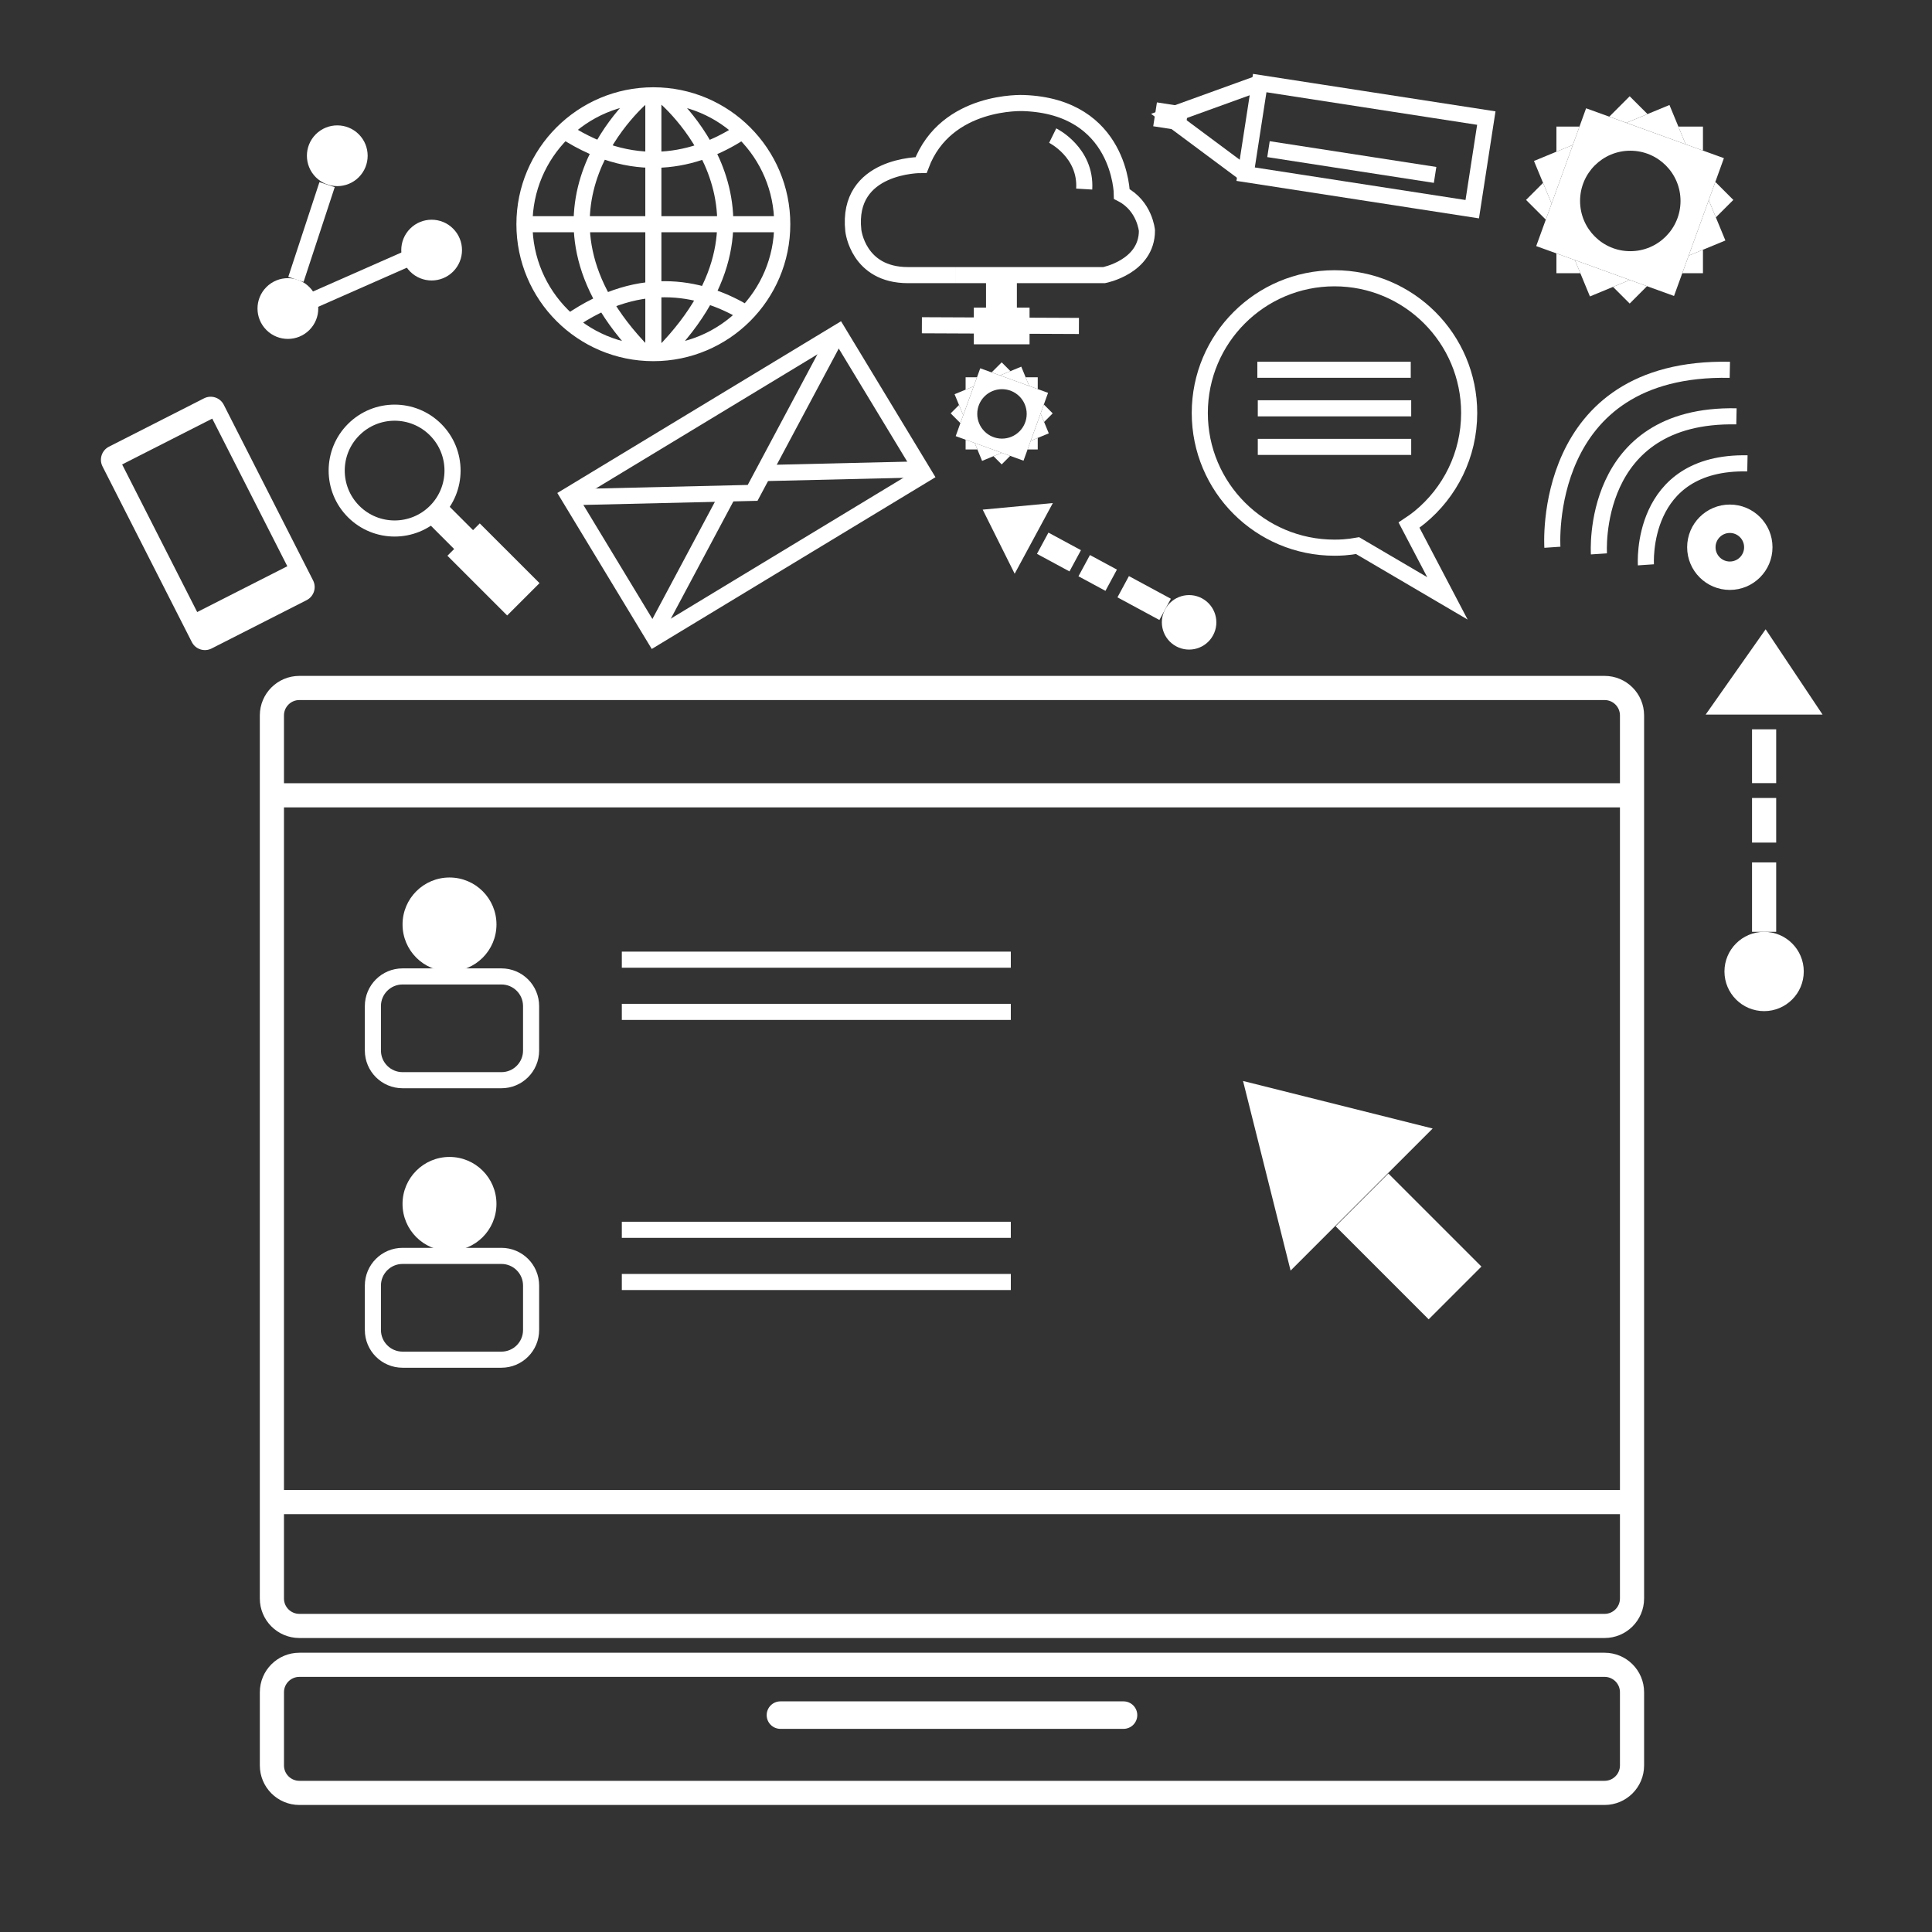 <svg version="1.1" id="digital-marketing" xmlns="http://www.w3.org/2000/svg" xmlns:xlink="http://www.w3.org/1999/xlink" x="0px"
	 y="0px" width="120px" height="120px" viewBox="0 0 120 120" enable-background="new 0 0 120 120" xml:space="preserve">
<rect x="0" y="0" width="120" height="120" fill="#333333" stroke="none"/>
<path fill="none" stroke="#ffffff" stroke-width="1.5" stroke-miterlimit="10" d="M101.368,99.285c0,0.942-0.763,1.705-1.705,1.705
	H18.594c-0.942,0-1.706-0.763-1.706-1.705V44.436c0-0.941,0.764-1.705,1.706-1.705h81.069c0.942,0,1.705,0.764,1.705,1.705V99.285z"
	/>
<path fill="none" stroke="#ffffff" stroke-width="1.5" stroke-miterlimit="10" d="M101.368,109.655c0,0.941-0.763,1.705-1.705,1.705
	H18.595c-0.942,0-1.706-0.764-1.706-1.705v-4.547c0-0.942,0.764-1.704,1.706-1.704h81.068c0.942,0,1.705,0.762,1.705,1.704V109.655z
	"/>
<path fill="#ffffff" d="M70.638,106.529c0,0.471-0.382,0.853-0.853,0.853H48.473c-0.471,0-0.853-0.382-0.853-0.853l0,0
	c0-0.471,0.382-0.854,0.853-0.854h21.313C70.256,105.676,70.638,106.059,70.638,106.529L70.638,106.529z"/>
<path fill="none" stroke="#ffffff" stroke-width="1.5" stroke-miterlimit="10" d="M109.572,57.876v-4.31 M109.572,52.335v-2.771
	 M109.572,48.641V45.3"/>
<path fill="#ffffff" d="M112.035,60.34c0,1.361-1.103,2.463-2.463,2.463c-1.359,0-2.463-1.102-2.463-2.463
	c0-1.359,1.104-2.462,2.463-2.462C110.933,57.878,112.035,58.98,112.035,60.34z M109.667,39.086l-3.725,5.297h7.26L109.667,39.086z"
	/>
<path fill="none" stroke="#ffffff" stroke-width="1.5" stroke-miterlimit="10" d="M72.368,37.849l-2.605-1.407 M69.018,36.039
	l-1.676-0.905 M64.764,33.741l2.02,1.091"/>
<path fill="#ffffff" d="M74.662,37.166c0.822,0.445,1.129,1.471,0.685,2.293c-0.443,0.822-1.471,1.129-2.294,0.685
	c-0.822-0.444-1.128-1.472-0.685-2.294C72.813,37.027,73.84,36.721,74.662,37.166z M61.037,31.654l1.986,3.982l2.371-4.39
	L61.037,31.654z"/>
<path fill="none" stroke="#ffffff" stroke-width="1.5" stroke-miterlimit="10" d="M101.368,93.296H17.525 M17.525,49.398h83.843"/>
<path fill="#ffffff" d="M30.837,57.42c0,1.611-1.305,2.917-2.917,2.917c-1.611,0-2.917-1.306-2.917-2.917
	c0-1.612,1.306-2.917,2.917-2.917C29.532,54.503,30.837,55.809,30.837,57.42z M27.919,71.86c-1.611,0-2.917,1.306-2.917,2.918
	c0,1.611,1.306,2.917,2.917,2.917c1.612,0,2.917-1.306,2.917-2.917C30.837,73.166,29.532,71.86,27.919,71.86z"/>
<path fill="none" stroke="#ffffff" stroke-miterlimit="10" d="M32.987,65.251c0,1.017-0.825,1.842-1.842,1.842h-6.142
	c-1.017,0-1.842-0.825-1.842-1.842V62.49c0-1.018,0.825-1.842,1.842-1.842h6.142c1.017,0,1.842,0.824,1.842,1.842V65.251z
	 M32.987,79.848c0-1.017-0.825-1.842-1.842-1.842h-6.142c-1.017,0-1.842,0.825-1.842,1.842v2.762c0,1.017,0.825,1.842,1.842,1.842
	h6.142c1.017,0,1.842-0.825,1.842-1.842V79.848z"/>
<path fill="none" stroke="#ffffff" stroke-miterlimit="10" d="M62.783,59.607H38.623 M62.783,62.85H38.623 M62.783,76.385H38.623
	 M38.623,79.627h24.161"/>
<path fill="none" stroke="#ffffff" stroke-miterlimit="10" d="M96.422,33.991c0,0-0.769-11.261,11.021-11.021 M107.854,25.86
	c-9.137-0.187-8.541,8.542-8.541,8.542 M108.535,28.78c-6.743-0.137-6.304,6.303-6.304,6.303"/>
<polygon fill="#ffffff" points="105.774,9.353 105.774,7.864 104.248,7.864 104.7,8.964 "/>
<polygon fill="#ffffff" points="98.104,7.864 96.672,7.864 96.672,9.422 97.692,9 "/>
<polygon fill="#ffffff" points="104.49,16.968 105.774,16.968 105.774,15.512 104.885,15.879 "/>
<polygon fill="#ffffff" points="96.672,15.739 96.672,16.968 98.157,16.968 97.822,16.155 "/>
<polygon fill="#ffffff" points="106.575,13.501 107.66,12.417 106.542,11.298 106.133,12.43 "/>
<polygon fill="#ffffff" points="95.842,11.36 94.786,12.417 96.013,13.643 96.373,12.647 "/>
<polygon fill="#ffffff" points="100.188,17.819 101.223,18.854 102.3,17.776 101.229,17.389 "/>
<polygon fill="#ffffff" points="102.33,7.085 101.223,5.979 99.956,7.246 101.013,7.628 "/>
<polygon fill="#ffffff" points="106.575,13.501 106.133,12.43 104.885,15.879 105.774,15.512 107.167,14.937 "/>
<polygon fill="#ffffff" points="97.692,9 96.672,9.422 95.278,9.998 95.842,11.36 96.373,12.647 "/>
<polygon fill="#ffffff" points="104.7,8.964 104.248,7.864 103.693,6.522 102.33,7.085 101.013,7.628 "/>
<polygon fill="#ffffff" points="97.822,16.155 98.157,16.968 98.753,18.412 100.188,17.819 101.229,17.389 "/>
<path fill="#ffffff" d="M106.133,12.43l0.409-1.131l0.533-1.476l-1.301-0.47L104.7,8.964l-3.688-1.335l-1.057-0.382l-1.44-0.521
	l-0.412,1.14L97.692,9l-1.319,3.646l-0.36,0.996l-0.596,1.643l1.255,0.453l1.15,0.417l3.407,1.233l1.07,0.388l1.678,0.607
	l0.513-1.415l0.395-1.089L106.133,12.43z M98.141,12.481c0-1.723,1.396-3.12,3.119-3.12c1.724,0,3.12,1.397,3.12,3.12
	c0,1.724-1.396,3.121-3.12,3.121C99.537,15.602,98.141,14.205,98.141,12.481z"/>
<polygon fill="#ffffff" points="64.456,24.167 64.456,23.435 63.705,23.435 63.928,23.976 "/>
<polygon fill="#ffffff" points="60.681,23.435 59.976,23.435 59.976,24.202 60.478,23.994 "/>
<polygon fill="#ffffff" points="63.824,27.916 64.456,27.916 64.456,27.199 64.02,27.38 "/>
<polygon fill="#ffffff" points="59.976,27.311 59.976,27.916 60.707,27.916 60.542,27.515 "/>
<polygon fill="#ffffff" points="64.851,26.209 65.385,25.675 64.835,25.125 64.634,25.682 "/>
<polygon fill="#ffffff" points="59.567,25.156 59.048,25.675 59.651,26.279 59.828,25.789 "/>
<polygon fill="#ffffff" points="61.707,28.334 62.216,28.844 62.746,28.313 62.219,28.123 "/>
<polygon fill="#ffffff" points="62.76,23.051 62.216,22.507 61.592,23.13 62.113,23.319 "/>
<polygon fill="#ffffff" points="64.851,26.209 64.634,25.682 64.02,27.38 64.456,27.199 65.142,26.916 "/>
<polygon fill="#ffffff" points="60.478,23.994 59.976,24.202 59.29,24.485 59.567,25.156 59.828,25.789 "/>
<polygon fill="#ffffff" points="63.928,23.976 63.705,23.435 63.433,22.774 62.76,23.051 62.113,23.319 "/>
<polygon fill="#ffffff" points="60.542,27.515 60.707,27.916 61,28.626 61.707,28.334 62.219,28.123 "/>
<path fill="#ffffff" d="M64.634,25.682l0.201-0.557l0.262-0.726l-0.641-0.232l-0.528-0.191l-1.814-0.657l-0.521-0.188l-0.708-0.256
	l-0.203,0.561l-0.203,0.559l-0.65,1.795l-0.177,0.49l-0.292,0.809l0.617,0.223l0.566,0.205l1.676,0.607l0.527,0.191l0.826,0.299
	l0.252-0.696l0.195-0.536L64.634,25.682z M60.699,25.708c0-0.848,0.687-1.536,1.536-1.536s1.535,0.688,1.535,1.536
	c0,0.848-0.687,1.536-1.535,1.536S60.699,26.555,60.699,25.708z"/>
<path fill="none" stroke="#ffffff" stroke-miterlimit="10" d="M89.903,37.166l-5.581-3.277c-0.278,0.049-0.559,0.088-0.846,0.108
	c-0.195,0.014-0.39,0.02-0.588,0.02c-4.621,0-8.367-3.745-8.367-8.367c0-4.621,3.746-8.366,8.367-8.366
	c4.62,0,8.365,3.746,8.365,8.366c0,2.613-1.197,4.947-3.073,6.481c-0.211,0.173-0.435,0.332-0.663,0.483L89.903,37.166z
	 M78.096,22.966h9.528 M78.124,25.361h9.528 M78.124,27.757h9.528"/>
<path fill="none" stroke="#ffffff" stroke-miterlimit="10" d="M91.444,12.993l-14.075-2.175l0.875-5.659l14.074,2.175L91.444,12.993
	z"/>
<path fill="none" stroke="#ffffff" stroke-miterlimit="10" d="M77.369,10.818l-4.831-3.594l5.706-2.065"/>
<path fill="none" stroke="#ffffff" stroke-width="1.5" stroke-miterlimit="10" d="M73.715,7.406l-1.971-0.305"/>
<path fill="none" stroke="#ffffff" stroke-miterlimit="10" d="M89.136,10.864l-10.348-1.6"/>
<path fill="none" stroke="#ffffff" stroke-miterlimit="10" d="M57.417,29.471L40.65,39.622l-5.084-8.398l-0.263-0.435l16.767-10.15
	L57.417,29.471z"/>
<path fill="none" stroke="#ffffff" stroke-miterlimit="10" d="M52.069,20.638l-5.323,9.976l-11.387,0.269"/>
<path fill="none" stroke="#ffffff" stroke-miterlimit="10" d="M40.581,39.397l4.667-8.748 M57.291,29.151l-9.886,0.234"/>
<path fill="none" stroke="#ffffff" stroke-miterlimit="10" d="M48.587,13.927c0,4.422-3.584,8.006-8.006,8.006
	s-8.006-3.584-8.006-8.006s3.584-8.006,8.006-8.006S48.587,9.505,48.587,13.927z M40.581,21.933V5.92 M39.996,5.92
	c0,0-8.702,7.118,0,16.013 M41.181,21.933c8.703-8.895,0-16.013,0-16.013 M35.061,8.141c4.679,3.052,8.66,1.598,11.05,0.005
	 M46.349,19.466c-2.489-1.51-6.418-2.65-10.979,0.53 M32.575,13.927h16.013"/>
<path fill="none" stroke="#ffffff" stroke-miterlimit="10" d="M27.055,26.686c1.404,1.405,1.404,3.683,0,5.087
	c-1.406,1.405-3.683,1.405-5.089,0c-1.405-1.405-1.405-3.683,0-5.087C23.372,25.28,25.648,25.28,27.055,26.686z"/>
<path fill="#ffffff" d="M29.48,33.026l-1.173,1.173l-2.134-2.135l1.172-1.172L29.48,33.026z"/>
<path fill="#ffffff" d="M33.51,36.22l-2.009,2.008l-3.711-3.71l2.009-2.008L33.51,36.22z"/>
<path fill="#ffffff" d="M80.161,78.919l-2.954-11.778l11.779,2.953L80.161,78.919z"/>
<path fill="#ffffff" d="M92.014,78.669l-3.277,3.277l-5.78-5.781l3.276-3.276L92.014,78.669z"/>
<path fill="none" stroke="#ffffff" stroke-miterlimit="10" d="M71.238,14.325c0,2.254-2.66,2.763-2.66,2.763h-9.216
	c0,0,0.13,0-2.969,0c-3.1,0-3.391-2.763-3.391-2.763c-0.454-4.117,4.21-4.076,4.21-4.076c1.55-4.091,6.368-3.848,6.368-3.848
	c6.036,0.215,6.101,5.651,6.101,5.651C71.108,12.788,71.238,14.325,71.238,14.325z M62.66,17.191h-0.916v2.416h0.916V17.191z
	 M63.447,19.607h-2.461v1.278h2.461V19.607z M57.26,20.202l9.754,0.043 M67.342,11.744c0.136-2.289-1.957-3.322-1.957-3.322"/>
<path fill="#ffffff" d="M22.284,8.34c0.736,0.736,0.736,1.932,0,2.668c-0.737,0.737-1.933,0.737-2.669,0
	c-0.737-0.737-0.736-1.932,0-2.669C20.352,7.604,21.547,7.604,22.284,8.34z M25.475,14.2c-0.736,0.737-0.736,1.932,0,2.669
	c0.737,0.736,1.932,0.736,2.668,0c0.737-0.737,0.737-1.932,0-2.668C27.408,13.463,26.212,13.463,25.475,14.2z M16.547,17.83
	c-0.737,0.737-0.737,1.931,0,2.668c0.737,0.737,1.931,0.737,2.668,0c0.737-0.736,0.737-1.931,0-2.668
	C18.479,17.093,17.284,17.093,16.547,17.83z"/>
<path fill="none" stroke="#ffffff" stroke-miterlimit="10" d="M20.316,11.468l-1.935,5.885 M18.673,18.99l7.207-3.178"/>
<path fill="#ffffff" d="M12.671,24.742l-5.903,3.002c-0.449,0.229-0.629,0.778-0.4,1.228l5.546,10.907
	c0.229,0.45,0.779,0.629,1.228,0.4l5.903-3.002c0.449-0.229,0.629-0.778,0.4-1.228l-5.546-10.907
	C13.671,24.692,13.121,24.513,12.671,24.742z M17.846,35.17l-5.598,2.846l-4.662-9.168l5.597-2.847L17.846,35.17z"/>
<path fill="#FFFFFF" d="M15.928,37.317c0.128,0.253,0.027,0.563-0.226,0.691c-0.252,0.128-0.562,0.028-0.69-0.225
	c-0.129-0.253-0.028-0.563,0.225-0.691S15.799,37.064,15.928,37.317z"/>
<path fill="#ffffff" d="M107.443,31.339c-1.465,0-2.651,1.187-2.651,2.651c0,1.464,1.187,2.651,2.651,2.651
	c1.463,0,2.65-1.187,2.65-2.651C110.094,32.526,108.906,31.339,107.443,31.339z M107.443,34.877c-0.49,0-0.887-0.397-0.887-0.887
	c0-0.49,0.396-0.887,0.887-0.887c0.489,0,0.887,0.397,0.887,0.887C108.33,34.48,107.933,34.877,107.443,34.877z"/>
</svg>
